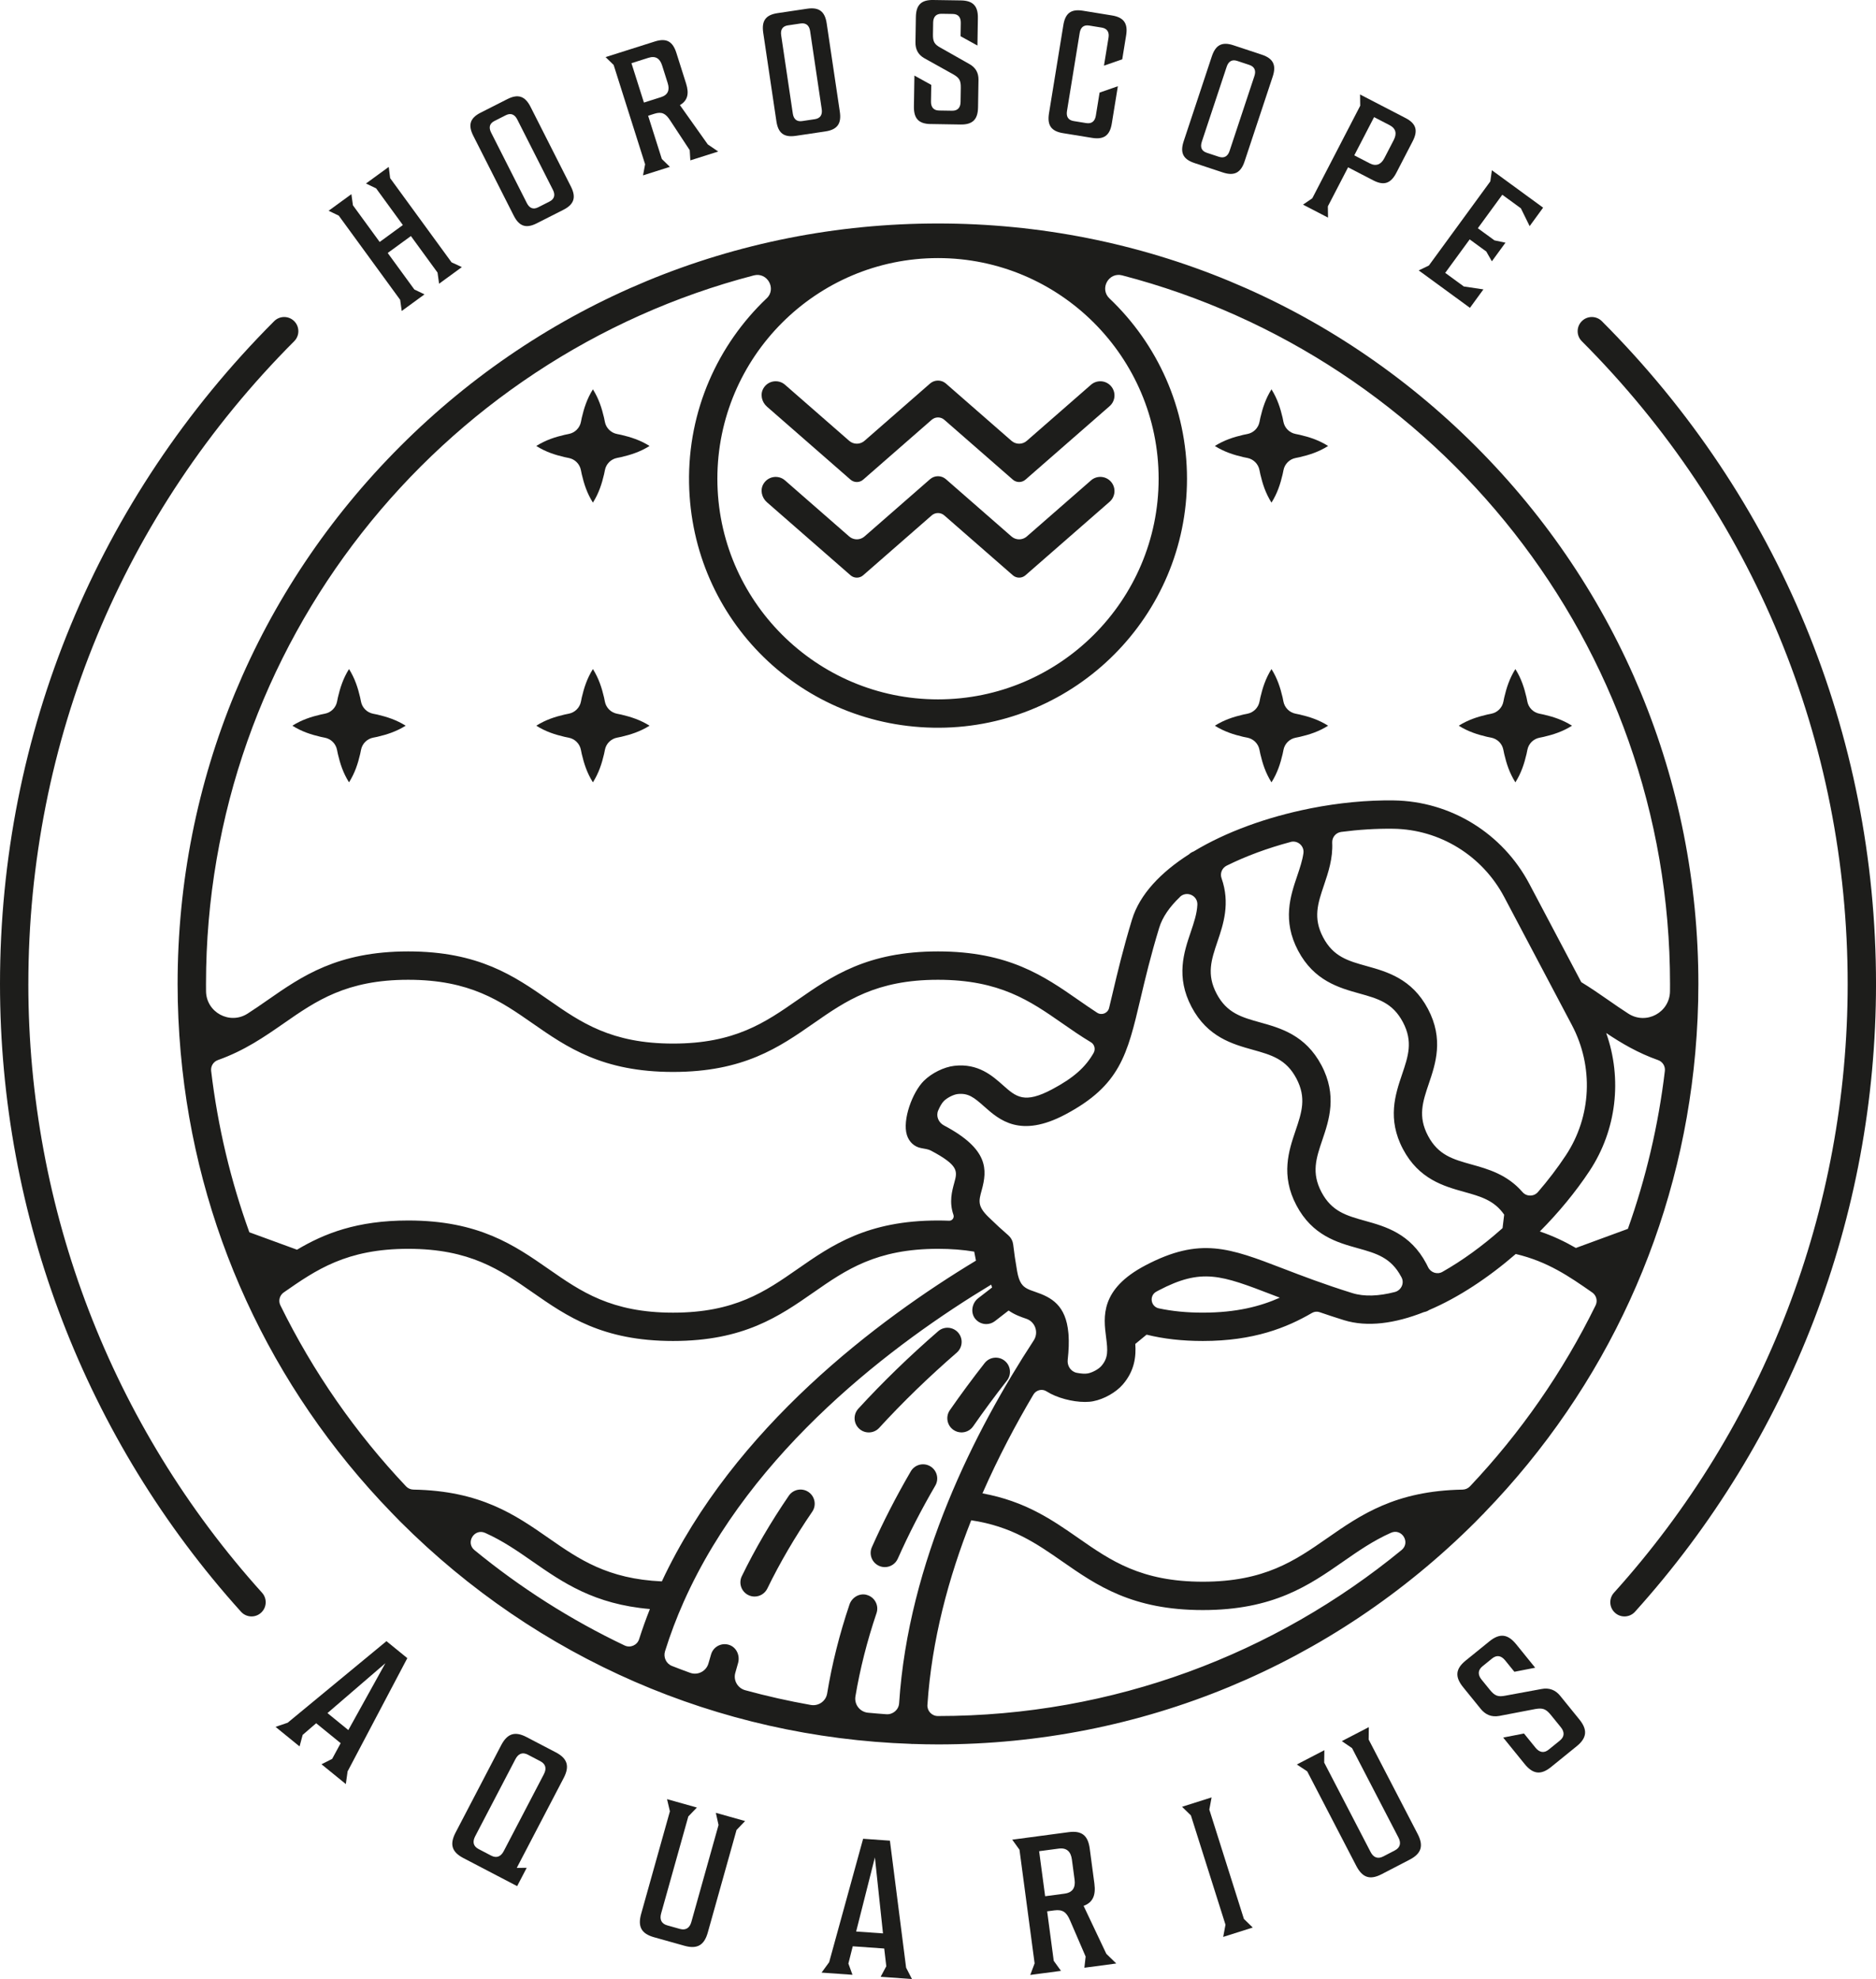 <?xml version="1.0" encoding="UTF-8"?>
<svg id="Layer_1" data-name="Layer 1" xmlns="http://www.w3.org/2000/svg" viewBox="0 0 1165.26 1229.14">
  <path d="M474.25,241.1c-2.27,3.72-1.14,8.61,2.15,11.47l51.89,45.33c2.25,1.97,5.61,1.97,7.86,0l42.55-37.17c2.25-1.97,5.6-1.97,7.85,0l42.56,37.17c2.25,1.96,5.6,1.96,7.85,0l52.28-45.66c3.66-3.2,4.04-8.76.84-12.43-3.2-3.66-8.76-4.04-12.43-.84l-39.88,34.83c-2.71,2.37-6.76,2.37-9.48,0l-40.74-35.59c-2.82-2.47-7.04-2.47-9.86,0l-40.73,35.58c-2.71,2.37-6.76,2.37-9.48,0l-39.87-34.83c-4.05-3.54-10.43-2.7-13.36,2.12Z" style="fill: #1d1d1b; stroke-width: 0px;"/>
  <path d="M677.65,298.38l-39.88,34.83c-2.71,2.37-6.76,2.37-9.48,0l-40.74-35.59c-2.82-2.47-7.04-2.47-9.86,0l-40.73,35.58c-2.71,2.37-6.76,2.37-9.48,0l-39.87-34.83c-4.05-3.54-10.43-2.7-13.36,2.12-2.27,3.72-1.14,8.61,2.15,11.47l51.89,45.33c2.25,1.97,5.61,1.97,7.86,0l42.55-37.17c2.25-1.97,5.6-1.97,7.85,0l42.56,37.17c2.25,1.96,5.6,1.96,7.85,0l52.28-45.66c3.66-3.2,4.04-8.76.84-12.43-3.2-3.66-8.76-4.04-12.43-.84Z" style="fill: #1d1d1b; stroke-width: 0px;"/>
  <path d="M916.6,945.08c1.44-1.44,2.85-2.91,4.27-4.37.42-.35.8-.74,1.14-1.17,75.79-78.25,121.41-178.18,130.99-285.65,0-.07.02-.14.02-.21,1.25-14.07,1.91-28.27,1.91-42.57,0-126.16-49.13-244.76-138.33-333.97-89.21-89.21-207.81-138.34-333.97-138.34s-244.76,49.13-333.97,138.34c-89.21,89.21-138.34,207.81-138.34,333.97,0,14.3.66,28.49,1.91,42.56,0,.06.01.13.02.19,9.59,107.54,55.25,207.53,131.13,285.81.29.34.59.65.92.94,1.45,1.49,2.89,2.99,4.36,4.47,85.25,85.26,197.37,133.87,317.26,138.01.2.02.38.06.58.07h.13c.1,0,.2-.03.3-.03,5.22.17,10.45.29,15.7.29,126.16,0,244.76-49.13,333.97-138.33ZM576.06,1058.87c2.66-40.24,13.13-79.1,27.2-114.65,25.19,3.77,40.48,14.38,56.57,25.57,21.34,14.84,43.4,30.19,87.29,30.19s65.96-15.35,87.3-30.2c9.38-6.53,18.52-12.88,29.54-17.79,6.76-3.01,12.34,6.02,6.62,10.71-78.47,64.39-178.77,103.1-287.96,103.1h-.07c-3.75,0-6.75-3.19-6.5-6.93ZM538.1,990.47c-4.47-1.06-8.99,1.74-10.46,6.09-6.24,18.52-10.88,37.02-13.86,55.22-.79,4.81-5.38,7.98-10.18,7.13-13.79-2.43-27.36-5.49-40.7-9.14-4.65-1.27-7.47-6.03-6.21-10.68.55-2.02,1.12-4.03,1.71-6.04,1.37-4.58-.75-9.72-5.25-11.35-4.8-1.74-10,.91-11.45,5.73-.56,1.86-1.11,3.73-1.63,5.61-1.37,4.92-6.61,7.65-11.41,5.91-3.79-1.37-7.55-2.79-11.29-4.26-3.62-1.42-5.45-5.44-4.29-9.15,3.28-10.51,7.15-20.71,11.55-30.6.08-.18.17-.35.24-.53,42.18-94.35,131.25-160.67,190.79-196.55.18.6.35,1.21.55,1.78-2.91,2.21-5.81,4.45-8.7,6.72-3.8,2.99-4.81,8.83-1.83,12.63,1.74,2.21,4.32,3.37,6.93,3.37,1.91,0,3.83-.62,5.44-1.89,2.8-2.2,5.62-4.38,8.44-6.53,3.73,2.62,7.64,3.98,10.87,5.08l.13.04c5.56,1.9,7.82,8.53,4.6,13.45-36.68,56.12-77.82,137.32-83.61,225.35-.27,4.07-3.89,7.11-7.95,6.82-3.81-.27-7.6-.59-11.38-.95-5.06-.49-8.65-5.15-7.81-10.16,2.85-17.02,7.24-34.33,13.1-51.68,1.65-4.87-1.22-10.18-6.34-11.4ZM294.73,962.76c-5.72-4.69-.12-13.72,6.63-10.7,10.96,4.9,20.06,11.23,29.4,17.72,18.86,13.12,38.33,26.6,72.92,29.56-2.44,6.14-4.68,12.39-6.71,18.74-1.2,3.74-5.46,5.58-9.01,3.89-33.53-15.95-64.81-35.9-93.23-59.22ZM131.15,665.11c-.35-2.94,1.42-5.74,4.21-6.73,16.55-5.88,28.92-14.47,40.95-22.83,19.99-13.9,38.87-27.03,77.24-27.03s57.23,13.13,77.22,27.04c21.34,14.85,43.4,30.2,87.3,30.2s65.96-15.35,87.3-30.2c19.99-13.91,38.87-27.04,77.24-27.04s57.24,13.14,77.23,27.05c5.67,3.95,11.47,7.98,17.77,11.75,2.29,1.37,2.98,4.35,1.66,6.67-5.07,8.89-12.48,15.5-25.7,22.53-17.37,9.23-22.38,4.78-30.67-2.59-6.48-5.76-15.35-13.65-30.11-11.97-6.43.73-14.03,4.47-18.92,9.3-7.11,7.03-13.5,24.3-10.56,33.68,1.37,4.37,4.71,7.41,8.96,8.14,2.21.37,4.49.76,5.91,1.51,17.52,9.29,16.53,12.87,14.56,20.01-1.41,5.12-3.29,11.92-.52,19.9.64,1.83-.75,3.75-2.69,3.67-2.26-.09-4.56-.14-6.92-.14-43.9,0-65.96,15.35-87.3,30.2-19.99,13.91-38.87,27.04-77.24,27.04s-57.26-13.14-77.24-27.05c-21.33-14.84-43.39-30.19-87.28-30.19-31.8,0-52.15,8.06-69.06,18.14-12.78-4.67-16.84-6.16-29.61-10.83-11.54-31.91-19.6-65.47-23.73-100.22ZM732.91,557.03c4.16-3.97,11.1-.85,10.82,4.9-.27,5.58-2.1,11-4.17,17.12-4.16,12.29-9.34,27.6.57,46.35,9.91,18.75,25.47,23.08,37.97,26.57,11.6,3.24,20.77,5.79,27.14,17.85,6.37,12.05,3.32,21.05-.54,32.46-4.16,12.3-9.35,27.6.57,46.35,9.91,18.75,25.47,23.08,37.97,26.57,11.6,3.23,20.77,5.79,27.14,17.85.07.12.13.25.2.37,1.86,3.63-.27,8.01-4.21,9.03-9.96,2.58-18.99,2.96-26.36.67-17.61-5.48-31.19-10.7-43.17-15.3-33.17-12.74-51.44-19.76-85.39-1.92-28.25,14.84-26.03,32.06-24.41,44.64,1.06,8.26,1.42,12.81-2.95,17.86-1.67,1.94-5.5,4.05-8.39,4.61-1.74.34-4.26.13-6.83-.37-3.78-.74-6.13-4.39-5.67-8.21,0-.05.01-.1.02-.15.65-5.85.79-10.83.51-15.08,0-.41-.05-.81-.1-1.22-1.55-17.42-10.55-22.2-20.55-25.62-3.98-1.36-6.73-2.3-8.65-5.12-.04-.05-.06-.11-.09-.15,0,0-.01-.01-.02-.02-1.11-1.7-1.93-4.05-2.54-7.54-1.08-6.15-1.9-11.73-2.45-16.6-.02-.2-.09-.37-.12-.56-.06-.33-.11-.66-.21-.99-.08-.26-.19-.51-.29-.76-.11-.28-.22-.55-.36-.82-.14-.26-.31-.5-.47-.75-.15-.23-.29-.46-.47-.67-.22-.27-.46-.51-.71-.75-.13-.13-.24-.28-.38-.4-3.86-3.32-8.01-7.14-12.33-11.36-6.95-6.77-6.04-10.05-4.24-16.57,3.54-12.83,4.42-25.57-23.32-40.27-.02-.01-.04-.02-.06-.03-3.42-1.78-5.13-5.78-3.62-9.32,1.03-2.41,2.28-4.62,3.54-5.87,2.07-2.05,5.97-4.03,8.52-4.32,6.62-.74,10.18,2.1,16.41,7.63,9.48,8.43,22.46,19.96,50.64,4.98,33.86-18.01,38.35-37.06,46.51-71.64,2.95-12.49,6.29-26.65,11.67-44.28,2-6.55,6.48-13,12.89-19.1ZM1011.14,763.22c-13.14,4.83-19.16,7.04-32.3,11.86-6.71-3.87-14.01-7.4-22.38-10.24,11.71-11.8,22.28-24.6,30.87-37.6,16.83-25.47,20.41-57.19,10.35-85.65,9.45,6.32,19.63,12.36,32.25,16.83,2.78.98,4.53,3.78,4.18,6.71-4.04,33.98-11.84,66.82-22.97,98.1ZM913.03,923.17c-1.19,1.26-2.87,1.97-4.6,2-41.75.74-63.26,15.69-84.06,30.16-19.99,13.91-38.87,27.04-77.24,27.04s-57.25-13.13-77.23-27.04c-16.26-11.31-33.01-22.95-59.66-27.83,9.71-22.13,20.62-42.75,31.64-61.35,1.67-2.82,5.37-3.79,8.13-2.03,6.43,4.12,16.21,6.6,23.91,6.6,1.87,0,3.61-.14,5.15-.45,6.74-1.31,14.11-5.49,18.34-10.38,7.46-8.64,8.29-17.61,7.77-25.2,3.3-2.72,3.7-3.04,7-5.76,10.73,2.65,22.19,3.93,34.96,3.93,31.67,0,52.18-8.32,67.81-17.43,1.42-.83,3.11-1.01,4.66-.48,4.75,1.63,9.78,3.3,15.16,4.97,14.45,4.49,31.71,2.11,49.67-4.99,1.21-.22,2.33-.67,3.31-1.33,18.04-7.67,36.65-19.97,53.75-34.77,19.89,4.7,33.26,14,47.35,23.8l.15.1c2.57,1.79,3.47,5.19,2.1,8-20.31,41.39-46.71,79.27-78.06,112.44ZM719.82,812.6c-5.1-1.09-6.14-7.88-1.56-10.39.44-.24.89-.48,1.36-.73,26.89-14.13,38.87-9.53,70.88,2.77,1.44.55,2.92,1.12,4.45,1.71-12.09,5.4-27.05,9.3-47.82,9.3-9.93,0-18.92-.87-27.31-2.66ZM952.69,591.85s0,0,0,0l23.68,44.81c13.63,25.78,12.19,56.77-3.74,80.87-5.23,7.91-11.07,15.56-17.34,22.81-2.53,2.93-7.09,2.95-9.62.02-9.48-10.95-21.5-14.31-31.56-17.11-11.59-3.23-20.75-5.79-27.12-17.83-6.37-12.06-3.32-21.07.54-32.48,4.16-12.29,9.34-27.59-.57-46.33-9.92-18.76-25.48-23.1-37.98-26.58-11.59-3.23-20.76-5.78-27.12-17.83-6.37-12.06-3.33-21.07.53-32.48,2.67-7.91,5.57-16.52,5.1-26.36-.16-3.34,2.26-6.23,5.58-6.67,10.75-1.41,21.64-2.12,32.37-1.97,28.89.41,55.3,16.68,68.92,42.46l18.33,34.67ZM801.64,522.91c4.38-1.17,8.61,2.51,7.97,7-.64,4.54-2.18,9.1-3.89,14.17-4.16,12.29-9.34,27.59.58,46.35,9.91,18.75,25.47,23.08,37.97,26.57,11.6,3.23,20.77,5.79,27.14,17.85,6.37,12.05,3.32,21.05-.54,32.46-4.16,12.3-9.34,27.6.57,46.36,9.91,18.75,25.46,23.08,37.96,26.57,10.31,2.87,18.7,5.21,24.91,14.16-.38,3.16-.63,5.18-1.01,8.35-.01.01-.03.02-.04.03-.17.15-.34.29-.49.45-11.98,10.67-24.58,19.77-36.84,26.71-3.25,1.84-7.31.4-8.91-2.97-.34-.71-.69-1.42-1.07-2.14-9.92-18.76-25.48-23.1-37.98-26.58-11.6-3.23-20.76-5.79-27.13-17.83-6.37-12.06-3.32-21.07.54-32.47,4.16-12.29,9.34-27.59-.57-46.34-9.92-18.76-25.48-23.1-37.98-26.58-11.59-3.23-20.76-5.79-27.12-17.83-6.37-12.06-3.32-21.07.54-32.48,3.63-10.71,7.99-23.71,2.5-39.28-1.07-3.03.31-6.38,3.19-7.8,11.77-5.84,25.29-10.86,39.71-14.7ZM176.29,802.67c19.99-13.91,38.87-27.05,77.26-27.05s57.23,13.13,77.22,27.04c21.34,14.85,43.4,30.2,87.3,30.2s65.96-15.35,87.3-30.2c19.99-13.91,38.87-27.04,77.24-27.04,8.1,0,15.54.58,22.51,1.74.54,2.78.55,2.82,1.09,5.6-60.48,36.51-150.25,103.47-195.11,199.21-33.75-1.49-51.54-13.82-70.28-26.86-20.8-14.47-42.29-29.41-84-30.15-1.73-.03-3.39-.73-4.58-1.99-31.36-33.18-57.77-71.07-78.09-112.48-1.38-2.81-.47-6.21,2.09-7.99l.04-.03ZM719.67,297.33c0,75.56-61.48,137.04-137.04,137.04s-137.04-61.48-137.04-137.04,61.48-137.04,137.04-137.04,137.04,61.48,137.04,137.04ZM476.2,185.28c-30.29,28.77-48.98,69.64-48.19,114.8,1.49,85.12,70.23,152.3,155.37,151.9,84.94-.4,153.91-69.62,153.91-154.65,0-44.04-18.51-83.81-48.16-111.99-6.31-5.99-.52-16.5,7.9-14.31,195.52,50.86,340.29,228.87,340.29,440.09,0,1.51,0,3.02-.02,4.52-.14,13.18-14.71,21.04-25.82,13.94-4.24-2.71-8.36-5.57-12.54-8.48-5.33-3.71-10.85-7.52-16.75-11.11l-8.56-16.2s0,0,0,0l-23.69-44.82c-16.64-31.47-48.92-51.34-84.24-51.84-16.57-.24-34.19,1.49-51.52,4.9-.27.04-.53.1-.8.17-26.33,5.27-51.89,14.46-71.97,26.63-.73.28-1.45.62-2.12,1.11-.25.18-.45.4-.67.61-17.71,11.29-30.72,25-35.45,40.46-5.55,18.18-9.11,33.27-11.97,45.38-.81,3.42-1.56,6.63-2.3,9.63-.8,3.27-4.59,4.8-7.42,2.97-3.88-2.51-7.69-5.16-11.59-7.87-21.34-14.85-43.4-30.21-87.28-30.21s-65.96,15.35-87.3,30.2c-19.99,13.91-38.87,27.04-77.24,27.04s-57.25-13.14-77.24-27.05c-21.33-14.84-43.39-30.19-87.28-30.19s-65.96,15.35-87.29,30.19c-4.16,2.9-8.26,5.74-12.48,8.44-11.1,7.1-25.68-.77-25.81-13.94-.02-1.49-.02-2.98-.02-4.47,0-211.21,144.77-389.22,340.28-440.08,8.37-2.18,14.25,8.3,7.98,14.25Z" style="fill: #1d1d1b; stroke-width: 0px;"/>
  <path d="M178.71,1069.94l-7.57,2.58,14.93,12.15,1.93-7.17,8.38-7.23,15.22,12.38-5.28,9.75-6.63,3.35,15.12,12.3,1.09-7.86,37.1-70.35-12.96-10.55-61.33,50.63ZM216.36,1074.51l-12.96-10.55,35.98-30.98-23.02,41.53Z" style="fill: #1d1d1b; stroke-width: 0px;"/>
  <path d="M345.19,1088.33l-18.14-9.47c-7.41-3.87-12.04-2.05-15.8,5.14l-28.24,54.11c-3.75,7.19-2.59,12.04,4.82,15.9l33.39,17.43,5.94-11.38-6.18.06,29.14-55.83c3.75-7.19,2.49-12.09-4.92-15.96ZM337.86,1101.85l-24.99,47.88c-1.74,3.33-4.41,4.53-7.85,2.73l-7.73-4.04c-3.44-1.79-3.87-4.62-2.14-7.95l24.99-47.88c1.74-3.33,4.3-4.58,7.74-2.79l7.73,4.04c3.44,1.79,3.98,4.67,2.24,8Z" style="fill: #1d1d1b; stroke-width: 0px;"/>
  <path d="M446.32,1133.44l-16.9,60.28c-1.01,3.61-3.38,5.34-7.12,4.29l-7.81-2.19c-3.73-1.04-4.86-3.75-3.85-7.37l16.9-60.28,5.33-5.55-18.54-5.2,1.78,7.54-17.85,63.66c-2.19,7.81-.05,12.31,7.99,14.56l18.89,5.3c8.05,2.26,12.32-.44,14.51-8.26l17.85-63.66,5.33-5.55-18.19-5.1,1.67,7.51Z" style="fill: #1d1d1b; stroke-width: 0px;"/>
  <path d="M552.79,1143.2l-16.67-1.18-21.1,76.67-4.71,6.46,19.2,1.36-2.54-6.98,2.7-10.73,19.56,1.39,1.28,11.01-3.5,6.55,19.44,1.38-3.63-7.05-10.06-78.88ZM531.79,1199.61l11.64-46.02,5.03,47.21-16.67-1.18Z" style="fill: #1d1d1b; stroke-width: 0px;"/>
  <path d="M673.06,1183.7c5.71-2.1,7.68-6.52,6.71-13.84l-2.89-21.72c-1.07-8.04-4.81-11.33-13.09-10.23l-35.05,4.67,4.5,6.24,9.4,70.58-2.7,7.2,19.08-2.54-4.5-6.24-4.09-30.73,4.44-.59c5.28-.7,7.61,1.18,9.74,6.15l9.72,22.53-.78,6.94,19.8-2.64-6.18-6.02-14.1-29.76ZM661.3,1176.1l-12.12,1.61-3.73-27.97,12.12-1.61c5.04-.67,7.58,1.92,8.22,6.72l1.68,12.6c.64,4.8-1.14,7.97-6.18,8.64Z" style="fill: #1d1d1b; stroke-width: 0px;"/>
  <polygon points="751.16 1123.9 752.57 1116.34 734.22 1122.15 739.72 1127.52 761.2 1195.41 759.78 1202.97 778.13 1197.16 772.63 1191.79 751.16 1123.9" style="fill: #1d1d1b; stroke-width: 0px;"/>
  <path d="M850.13,1080.37l.1-7.69-16.77,8.7,6.35,4.34,28.83,55.56c1.73,3.33,1.18,6.21-2.26,7.99l-7.2,3.74c-3.44,1.78-6.11.58-7.84-2.75l-28.83-55.56.1-7.69-17.09,8.87,6.45,4.29,30.45,58.67c3.74,7.2,8.37,9.03,15.78,5.18l17.41-9.03c7.42-3.85,8.69-8.74,4.96-15.94l-30.45-58.68Z" style="fill: #1d1d1b; stroke-width: 0px;"/>
  <path d="M969.13,1053.26c-2.97-3.67-6.86-5.19-11.7-4.24l-22.38,4.12c-4.57.9-6.56.17-9.69-3.68l-5.11-6.3c-2.36-2.92-2.4-5.85.61-8.29l5.93-4.81c3.01-2.44,5.78-1.72,8.14,1.2l5.72,7.05,12.92-2.52-11.82-14.58c-5.11-6.3-10.11-7.08-16.6-1.82l-14.77,11.97c-6.49,5.26-6.66,10.24-1.56,16.54l10.83,13.36c2.97,3.67,6.67,5.35,11.58,4.48l22.4-4.29c4.65-.81,6.64-.08,9.76,3.78l6.1,7.52c2.36,2.92,2.4,5.85-.61,8.29l-6.96,5.64c-2.92,2.36-5.77,1.72-8.14-1.2l-7.17-8.84-12.92,2.52,13.27,16.37c5.11,6.3,10.01,7.16,16.5,1.9l15.9-12.89c6.49-5.26,6.76-10.31,1.65-16.61l-11.9-14.67Z" style="fill: #1d1d1b; stroke-width: 0px;"/>
  <polygon points="248.56 186.22 249.53 193.14 263.67 182.83 257.37 179.8 240.82 157.12 255.23 146.61 271.77 169.29 272.74 176.21 286.87 165.9 280.48 162.93 242.34 110.65 241.47 103.66 227.33 113.97 233.63 117 250.23 139.77 235.83 150.28 219.22 127.51 218.26 120.59 204.12 130.9 210.42 133.93 248.56 186.22" style="fill: #1d1d1b; stroke-width: 0px;"/>
  <path d="M319.07,133.86c3.33,6.58,7.53,8.28,14.3,4.85l16.59-8.41c6.77-3.43,7.98-7.87,4.65-14.45l-25.07-49.49c-3.33-6.58-7.62-8.23-14.4-4.8l-16.59,8.41c-6.78,3.43-7.88,7.82-4.55,14.4l25.07,49.49ZM307.09,75.15l7.07-3.58c3.14-1.59,5.56-.47,7.1,2.57l22.19,43.79c1.54,3.04,1.01,5.66-2.13,7.25l-7.07,3.58c-3.14,1.59-5.46.42-7-2.62l-22.19-43.79c-1.54-3.04-1.11-5.61,2.03-7.2Z" style="fill: #1d1d1b; stroke-width: 0px;"/>
  <path d="M400.7,102.05l-1.29,6.87,16.69-5.29-5.01-4.88-8.51-26.87,3.88-1.23c4.62-1.46,7-.14,9.69,3.97l12.26,18.64.39,6.34,17.32-5.49-6.48-4.41-17.32-24.42c4.78-2.78,5.85-7.05,3.82-13.45l-6.02-18.99c-2.23-7.03-6.09-9.39-13.33-7.09l-30.64,9.71,5.01,4.88,19.55,61.71ZM402.83,35.89c4.41-1.4,7.09.52,8.42,4.72l3.49,11.02c1.33,4.2.24,7.32-4.17,8.71l-10.6,3.36-7.75-24.45,10.6-3.36Z" style="fill: #1d1d1b; stroke-width: 0px;"/>
  <path d="M482.24,75.25c1.08,7.29,4.53,10.23,12.04,9.12l18.4-2.74c7.51-1.12,10.06-4.95,8.97-12.24l-8.16-54.87c-1.08-7.29-4.64-10.22-12.15-9.1l-18.4,2.74c-7.51,1.12-9.95,4.93-8.86,12.22l8.16,54.87ZM489.42,15.76l7.84-1.17c3.48-.52,5.42,1.31,5.93,4.68l7.22,48.56c.5,3.38-.82,5.69-4.31,6.2l-7.84,1.17c-3.48.52-5.32-1.32-5.82-4.7l-7.22-48.56c-.5-3.37.71-5.67,4.2-6.19Z" style="fill: #1d1d1b; stroke-width: 0px;"/>
  <path d="M578.05,77.03l18.6.3c7.59.12,10.73-3.24,10.85-10.61l.28-17.17c.07-4.29-1.75-7.62-5.68-9.78l-18-10.2c-3.71-2.04-4.67-3.71-4.6-8.22l.12-7.37c.06-3.41,1.74-5.48,5.26-5.42l6.93.11c3.52.06,5.03,2.17,4.97,5.58l-.13,8.25,10.47,5.78.28-17.06c.12-7.37-2.91-10.83-10.5-10.96L579.62,0c-7.59-.12-10.62,3.24-10.74,10.61l-.25,15.63c-.07,4.29,1.53,7.62,5.45,9.89l18.11,10.09c3.71,2.15,4.67,3.82,4.6,8.33l-.14,8.8c-.05,3.41-1.74,5.48-5.26,5.42l-8.14-.13c-3.41-.05-5.03-2.17-4.97-5.58l.17-10.34-10.47-5.78-.31,19.15c-.12,7.37,2.8,10.83,10.39,10.96Z" style="fill: #1d1d1b; stroke-width: 0px;"/>
  <path d="M660.29,82.7l18.03,2.93c7.5,1.22,11.09-1.65,12.27-8.93l3.76-23.14-11.35,3.95-2.33,14.34c-.55,3.37-2.51,5.17-5.99,4.6l-7.82-1.27c-3.48-.57-4.66-2.88-4.11-6.24l7.88-48.45c.55-3.37,2.4-5.18,5.88-4.62l7.82,1.27c3.48.57,4.77,2.89,4.22,6.26l-2.83,17.38,11.35-3.95,2.42-14.88c1.18-7.28-1.31-11.14-8.81-12.36l-18.03-2.93c-7.5-1.22-10.98,1.67-12.16,8.95l-8.91,54.75c-1.18,7.28,1.2,11.12,8.7,12.34Z" style="fill: #1d1d1b; stroke-width: 0px;"/>
  <path d="M741.88,101.25l17.66,5.85c7.21,2.39,11.21.12,13.53-6.88l17.46-52.65c2.32-7,.47-11.21-6.74-13.6l-17.66-5.85c-7.21-2.39-11.1-.09-13.42,6.91l-17.46,52.65c-2.32,7-.57,11.17,6.63,13.56ZM746.49,88.05l15.45-46.59c1.07-3.24,3.19-4.74,6.54-3.63l7.52,2.49c3.34,1.11,4.25,3.61,3.18,6.85l-15.45,46.6c-1.07,3.24-3.3,4.7-6.64,3.6l-7.52-2.49c-3.34-1.11-4.15-3.58-3.07-6.82Z" style="fill: #1d1d1b; stroke-width: 0px;"/>
  <path d="M824.79,128.16l12.56-24.24,15.64,8.1c6.74,3.49,10.95,1.83,14.35-4.72l10.12-19.55c3.39-6.55,2.32-10.95-4.42-14.44l-28.25-14.63.1,6.99-29.77,57.48-5.77,3.95,15.54,8.05-.1-6.99ZM853.49,72.74l9.58,4.96c4.11,2.13,4.65,5.38,2.63,9.29l-5.82,11.24c-1.98,3.81-5,5.34-9.1,3.22l-9.58-4.96,12.3-23.75Z" style="fill: #1d1d1b; stroke-width: 0px;"/>
  <polygon points="921.41 179.73 909.24 177.92 897.68 169.48 912.88 148.68 923.19 156.21 926.66 162.29 935.1 150.73 928.25 149.28 917.94 141.75 933.14 120.95 944.69 129.39 950.12 140.44 958.49 128.97 926.67 105.73 925.7 112.65 887.52 164.92 881.22 167.95 913.04 191.19 921.41 179.73" style="fill: #1d1d1b; stroke-width: 0px;"/>
  <path d="M994.98,199.48c-3.44-3.44-9.01-3.45-12.45-.01-3.44,3.44-3.45,9.01-.01,12.45,106.49,106.67,165.14,248.44,165.14,399.19,0,139.99-51.56,274.27-145.17,378.11-3.26,3.61-2.97,9.18.64,12.44,1.69,1.52,3.79,2.27,5.9,2.27,2.41,0,4.81-.98,6.54-2.91,96.54-107.08,149.7-245.56,149.7-389.91,0-155.45-60.48-301.63-170.29-411.63Z" style="fill: #1d1d1b; stroke-width: 0px;"/>
  <path d="M17.61,611.11c0-150.75,58.65-292.52,165.14-399.19,3.44-3.44,3.43-9.02-.01-12.45-3.44-3.44-9.02-3.43-12.45.01C60.48,309.47,0,455.66,0,611.11c0,144.35,53.16,282.82,149.7,389.91,1.74,1.93,4.14,2.91,6.54,2.91,2.1,0,4.21-.75,5.89-2.27,3.61-3.25,3.9-8.82.64-12.44-93.61-103.84-145.17-238.13-145.17-378.11Z" style="fill: #1d1d1b; stroke-width: 0px;"/>
  <path d="M201.76,458.17c3.84.72,6.86,3.75,7.58,7.58.16.85.34,1.71.53,2.56,1.37,5.86,3.22,11.73,6.92,17.59,3.7-5.86,5.55-11.73,6.92-17.59.2-.86.37-1.73.54-2.59.72-3.85,3.76-6.87,7.61-7.59.84-.16,1.68-.33,2.52-.51,5.86-1.38,11.73-3.22,17.59-6.9-5.86-3.68-11.73-5.52-17.59-6.9-.85-.19-1.7-.36-2.55-.52-3.86-.72-6.9-3.76-7.62-7.62-.16-.85-.33-1.7-.52-2.55-1.38-5.86-3.22-11.73-6.9-17.59-3.68,5.86-5.52,11.73-6.9,17.59-.19.84-.36,1.68-.51,2.52-.72,3.85-3.74,6.89-7.59,7.61-.86.16-1.73.34-2.59.54-5.86,1.37-11.73,3.22-17.59,6.92,5.86,3.7,11.73,5.55,17.59,6.92.85.19,1.71.37,2.56.53Z" style="fill: #1d1d1b; stroke-width: 0px;"/>
  <path d="M353.25,458.17c3.84.72,6.86,3.75,7.58,7.58.16.85.34,1.71.53,2.56,1.37,5.86,3.22,11.73,6.92,17.59,3.7-5.86,5.55-11.73,6.92-17.59.2-.86.37-1.73.54-2.59.72-3.85,3.76-6.87,7.61-7.59.84-.16,1.68-.33,2.52-.51,5.86-1.38,11.73-3.22,17.59-6.9-5.86-3.68-11.73-5.52-17.59-6.9-.85-.19-1.7-.36-2.55-.52-3.86-.72-6.9-3.76-7.62-7.62-.16-.85-.33-1.7-.52-2.55-1.38-5.86-3.22-11.73-6.9-17.59-3.68,5.86-5.52,11.73-6.9,17.59-.19.84-.36,1.68-.51,2.52-.72,3.85-3.74,6.89-7.59,7.61-.86.16-1.73.34-2.59.54-5.86,1.37-11.73,3.22-17.59,6.92,5.86,3.7,11.73,5.55,17.59,6.92.85.19,1.71.37,2.56.53Z" style="fill: #1d1d1b; stroke-width: 0px;"/>
  <path d="M353.25,284.44c3.84.72,6.86,3.75,7.58,7.58.16.85.34,1.71.53,2.56,1.37,5.86,3.22,11.73,6.92,17.59,3.7-5.86,5.55-11.73,6.92-17.59.2-.86.37-1.73.54-2.59.72-3.85,3.76-6.87,7.61-7.59.84-.16,1.68-.33,2.52-.51,5.86-1.38,11.73-3.22,17.59-6.9-5.86-3.68-11.73-5.52-17.59-6.9-.85-.19-1.7-.36-2.55-.52-3.86-.72-6.9-3.76-7.62-7.62-.16-.85-.33-1.7-.52-2.55-1.38-5.86-3.22-11.73-6.9-17.59-3.68,5.86-5.52,11.73-6.9,17.59-.19.84-.36,1.68-.51,2.52-.72,3.85-3.74,6.89-7.59,7.61-.86.16-1.73.34-2.59.54-5.86,1.37-11.73,3.22-17.59,6.92,5.86,3.7,11.73,5.55,17.59,6.92.85.19,1.71.37,2.56.53Z" style="fill: #1d1d1b; stroke-width: 0px;"/>
  <path d="M926.19,458.13c3.85.72,6.89,3.74,7.61,7.59.16.86.34,1.73.54,2.59,1.37,5.86,3.22,11.73,6.92,17.59,3.7-5.86,5.55-11.73,6.92-17.59.19-.85.37-1.71.53-2.56.72-3.84,3.75-6.86,7.58-7.58.85-.16,1.71-.34,2.56-.53,5.86-1.37,11.73-3.22,17.59-6.92-5.86-3.7-11.73-5.55-17.59-6.92-.86-.2-1.73-.37-2.59-.54-3.85-.72-6.87-3.76-7.59-7.61-.16-.84-.33-1.68-.51-2.52-1.38-5.86-3.22-11.73-6.9-17.59-3.68,5.86-5.52,11.73-6.9,17.59-.19.85-.36,1.7-.52,2.55-.72,3.86-3.76,6.9-7.62,7.62-.85.16-1.7.33-2.55.52-5.86,1.38-11.73,3.22-17.59,6.9,5.86,3.68,11.73,5.52,17.59,6.9.84.19,1.68.36,2.52.51Z" style="fill: #1d1d1b; stroke-width: 0px;"/>
  <path d="M774.7,458.13c3.85.72,6.89,3.74,7.61,7.59.16.86.34,1.73.54,2.59,1.37,5.86,3.22,11.73,6.92,17.59,3.7-5.86,5.55-11.73,6.92-17.59.19-.85.37-1.71.53-2.56.72-3.84,3.75-6.86,7.58-7.58.85-.16,1.71-.34,2.56-.53,5.86-1.37,11.73-3.22,17.59-6.92-5.86-3.7-11.73-5.55-17.59-6.92-.86-.2-1.73-.37-2.59-.54-3.85-.72-6.87-3.76-7.59-7.61-.16-.84-.33-1.68-.51-2.52-1.38-5.86-3.22-11.73-6.9-17.59-3.68,5.86-5.52,11.73-6.9,17.59-.19.85-.36,1.7-.52,2.55-.72,3.86-3.76,6.9-7.62,7.62-.85.16-1.7.33-2.55.52-5.86,1.38-11.73,3.22-17.59,6.9,5.86,3.68,11.73,5.52,17.59,6.9.84.19,1.68.36,2.52.51Z" style="fill: #1d1d1b; stroke-width: 0px;"/>
  <path d="M774.7,284.4c3.85.72,6.89,3.74,7.61,7.59.16.86.34,1.73.54,2.59,1.37,5.86,3.22,11.73,6.92,17.59,3.7-5.86,5.55-11.73,6.92-17.59.19-.85.37-1.71.53-2.56.72-3.84,3.75-6.86,7.58-7.58.85-.16,1.71-.34,2.56-.53,5.86-1.37,11.73-3.22,17.59-6.92-5.86-3.7-11.73-5.55-17.59-6.92-.86-.2-1.73-.37-2.59-.54-3.85-.72-6.87-3.76-7.59-7.61-.16-.84-.33-1.68-.51-2.52-1.38-5.86-3.22-11.73-6.9-17.59-3.68,5.86-5.52,11.73-6.9,17.59-.19.85-.36,1.7-.52,2.55-.72,3.86-3.76,6.9-7.62,7.62-.85.16-1.7.33-2.55.52-5.86,1.38-11.73,3.22-17.59,6.9,5.86,3.68,11.73,5.52,17.59,6.9.84.19,1.68.36,2.52.51Z" style="fill: #1d1d1b; stroke-width: 0px;"/>
  <path d="M594.28,840.09c3.67-3.19,4.07-8.75.88-12.42-3.18-3.67-8.75-4.07-12.42-.88-17.86,15.49-34.55,31.68-49.6,48.11-3.29,3.59-3.04,9.16.54,12.44,1.69,1.55,3.82,2.31,5.95,2.31,2.38,0,4.76-.96,6.49-2.86,14.6-15.93,30.8-31.64,48.16-46.7Z" style="fill: #1d1d1b; stroke-width: 0px;"/>
  <path d="M502.21,926.67c-4.01-2.74-9.49-1.72-12.24,2.29-11.23,16.42-21.05,33.22-29.19,49.96-2.13,4.37-.3,9.64,4.07,11.77,1.24.6,2.55.89,3.84.89,3.27,0,6.4-1.83,7.93-4.96,7.75-15.95,17.14-32.01,27.88-47.71,2.75-4.01,1.72-9.49-2.29-12.24Z" style="fill: #1d1d1b; stroke-width: 0px;"/>
  <path d="M592.21,888.07c1.53,1.06,3.28,1.57,5.02,1.57,2.79,0,5.53-1.32,7.24-3.78,6.6-9.5,13.66-19.06,20.99-28.41,3-3.83,2.33-9.36-1.5-12.36-3.82-3-9.36-2.33-12.36,1.5-7.54,9.61-14.8,19.44-21.6,29.22-2.78,3.99-1.79,9.48,2.21,12.26Z" style="fill: #1d1d1b; stroke-width: 0px;"/>
  <path d="M549.61,973.3c3.37,0,6.59-1.95,8.05-5.24,6.66-15,14.49-30.26,23.29-45.37,2.45-4.2,1.02-9.59-3.18-12.04-4.2-2.45-9.59-1.03-12.04,3.18-9.12,15.66-17.25,31.5-24.17,47.09-1.97,4.45.03,9.65,4.48,11.62,1.16.52,2.37.76,3.57.76Z" style="fill: #1d1d1b; stroke-width: 0px;"/>
</svg>